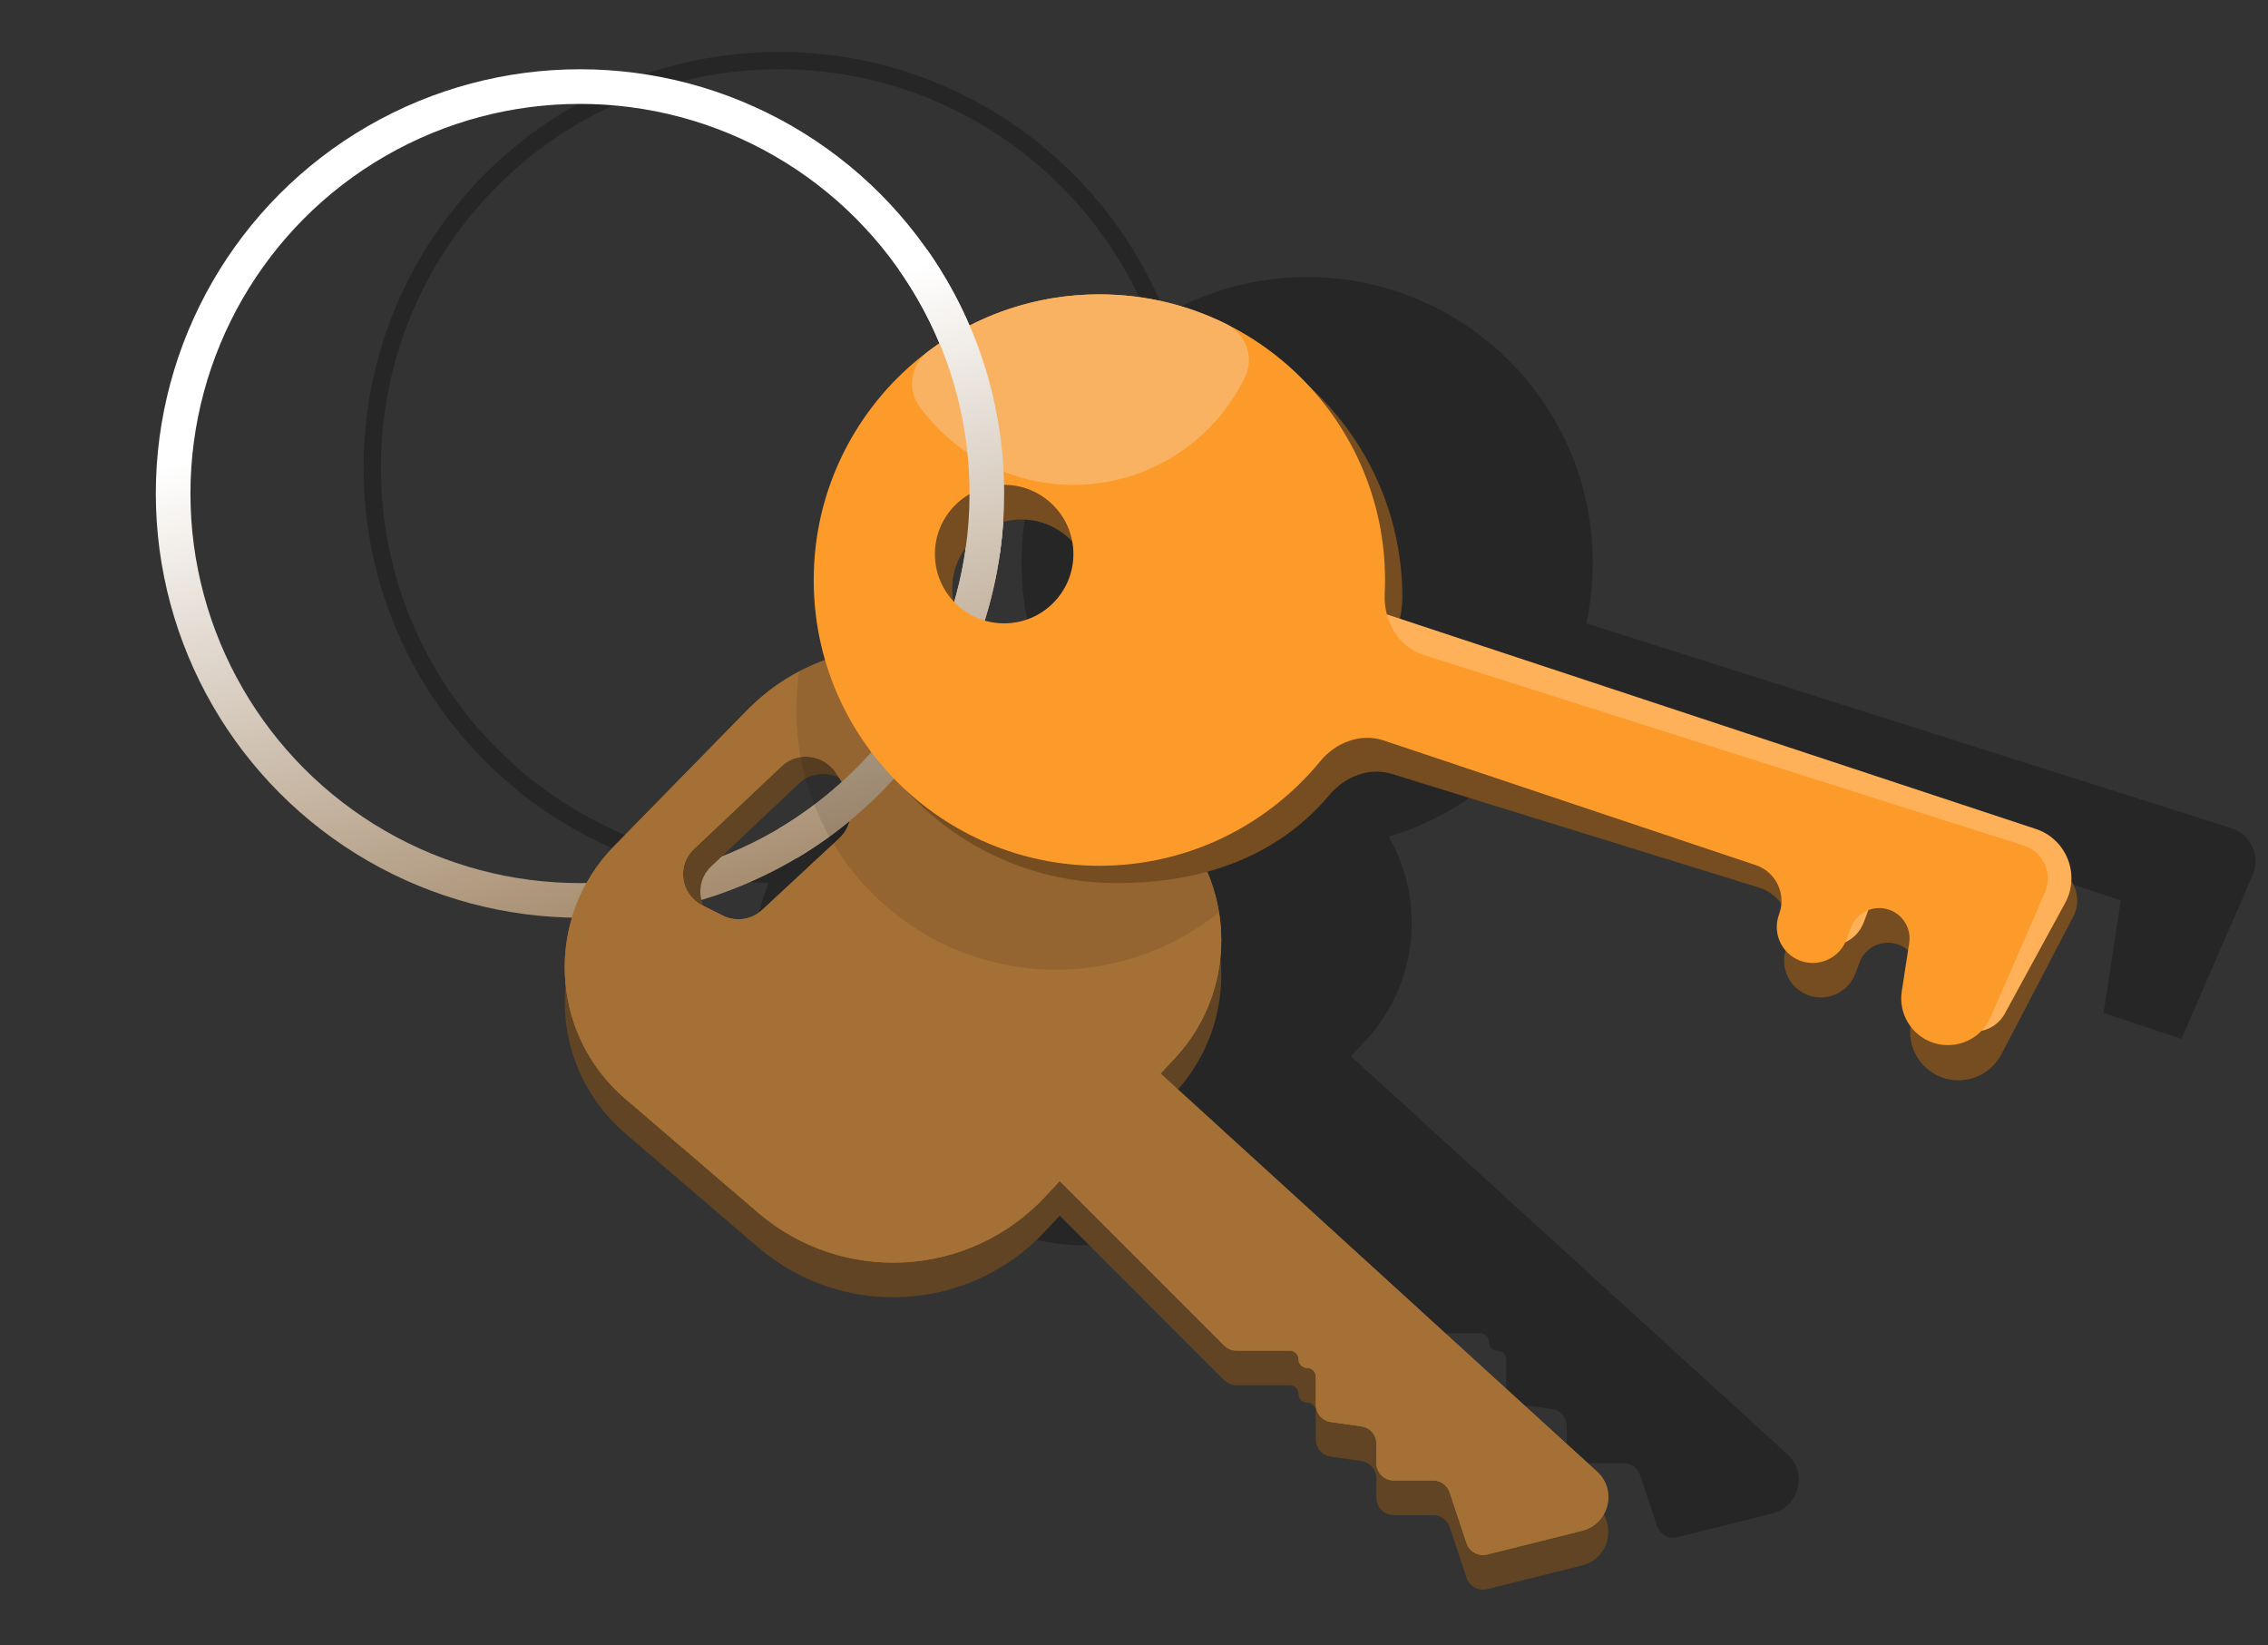 <svg width="131" height="95" viewBox="0 0 131 95" fill="none" xmlns="http://www.w3.org/2000/svg">
<rect x="0" y="0" width="131" height="95" fill="#333333" stroke="none"/>
<path fill-rule="evenodd" clip-rule="evenodd" d="M44.876 50C45.3 49.239 45.832 48.52 46.472 47.865L54.157 40.014C55.7 38.437 57.578 37.372 59.574 36.829C59.2 35.45 59 33.998 59 32.5C59 26.727 61.965 21.646 66.456 18.697C63.126 10.098 54.775 4 45 4C32.297 4 22 14.297 22 27C22 39.661 32.23 49.933 44.876 50ZM44.393 50.992C31.419 50.671 21 40.052 21 27C21 13.745 31.745 3 45 3C55.135 3 63.803 9.283 67.322 18.166C69.733 16.788 72.524 16 75.5 16C84.613 16 92 23.387 92 32.5C92 33.701 91.872 34.872 91.628 36L128.887 47.829C130.017 48.188 130.589 49.446 130.116 50.533L126 60L121.5 58.5L122.5 52L119.5 51L118 55L114 54L115.5 49.66L89.645 41C87.546 44.486 84.195 47.132 80.214 48.317C82.342 52.018 81.932 56.84 78.837 60.141L78.031 61L103.243 83.987C104.423 85.062 103.929 87.018 102.381 87.405L96.898 88.775C96.391 88.902 95.872 88.617 95.707 88.121L94.728 85.184C94.592 84.775 94.21 84.5 93.779 84.5H91.5C90.948 84.5 90.5 84.052 90.5 83.5V82.367C90.5 81.87 90.134 81.448 89.641 81.377L87.859 81.123C87.366 81.052 87 80.63 87 80.133V78.5C87 78.224 86.776 78 86.5 78C86.224 78 86 77.776 86 77.5C86 77.224 85.776 77 85.5 77H82.414C82.149 77 81.895 76.895 81.707 76.707L72.21 67.21L71.35 68.127C66.959 72.81 59.66 73.209 54.786 69.031L47.111 62.452C43.712 59.539 42.769 54.87 44.393 50.992Z" fill="black" fill-opacity="0.25"/>
<circle cx="33.5" cy="28.5" r="23.5" stroke="url(#paint0_linear_408_117)" stroke-width="2"/>
<path fill-rule="evenodd" clip-rule="evenodd" d="M92.243 86.986L67.031 64L67.837 63.141C71.738 58.979 71.374 52.402 67.036 48.697L59.527 42.283C54.727 38.183 47.572 38.503 43.157 43.014L35.472 50.865C31.428 54.998 31.721 61.689 36.111 65.452L43.786 72.031C48.66 76.208 55.959 75.81 60.35 71.127L61.21 70.21L70.707 79.707C70.895 79.894 71.149 80 71.414 80H74.5C74.776 80 75 80.224 75 80.5C75 80.776 75.224 81 75.5 81C75.776 81 76 81.224 76 81.5V83.132C76 83.63 76.366 84.052 76.859 84.123L78.642 84.377C79.134 84.448 79.5 84.869 79.5 85.367V86.5C79.5 87.052 79.948 87.5 80.5 87.5H82.779C83.21 87.5 83.592 87.775 83.728 88.184L84.707 91.121C84.873 91.617 85.392 91.902 85.899 91.775L91.381 90.405C92.929 90.017 93.423 88.062 92.243 86.986ZM49.315 45.676C49.457 45.9 49.603 46.126 49.75 46.347C50.377 47.291 50.31 48.641 49.479 49.412L45.016 53.557C44.405 54.124 43.506 54.253 42.76 53.88L41.558 53.279C40.316 52.658 40.069 50.99 41.079 50.036L46.152 45.246C47.093 44.356 48.62 44.583 49.315 45.676Z" fill="#604424"/>
<path fill-rule="evenodd" clip-rule="evenodd" d="M92.243 84.986L67.031 62L67.837 61.141C71.738 56.979 71.374 50.402 67.036 46.697L59.527 40.283C54.727 36.183 47.572 36.503 43.157 41.014L35.472 48.865C31.428 52.998 31.721 59.689 36.111 63.452L43.786 70.031C48.66 74.208 55.959 73.81 60.35 69.127L61.21 68.21L70.707 77.707C70.895 77.894 71.149 78 71.414 78H74.5C74.776 78 75 78.224 75 78.5C75 78.776 75.224 79 75.5 79C75.776 79 76 79.224 76 79.5V81.132C76 81.63 76.366 82.052 76.859 82.123L78.642 82.377C79.134 82.448 79.5 82.869 79.5 83.367V84.5C79.5 85.052 79.948 85.5 80.5 85.5H82.779C83.21 85.5 83.592 85.775 83.728 86.184L84.707 89.121C84.873 89.617 85.392 89.902 85.899 89.775L91.381 88.405C92.929 88.017 93.423 86.062 92.243 84.986ZM48.315 44.676C48.457 44.9 48.603 45.126 48.75 45.347C49.377 46.291 49.31 47.641 48.479 48.412L44.016 52.557C43.405 53.124 42.506 53.253 41.76 52.88L40.558 52.279C39.316 51.658 39.069 49.99 40.079 49.036L45.152 44.246C46.093 43.356 47.62 43.583 48.315 44.676Z" fill="#A47035"/>
<path fill-rule="evenodd" clip-rule="evenodd" d="M92.243 84.986L67.031 62L67.837 61.141C71.738 56.979 71.374 50.402 67.036 46.697L59.527 40.283C54.727 36.183 47.572 36.503 43.157 41.014L35.472 48.865C31.428 52.998 31.721 59.689 36.111 63.452L43.786 70.031C48.66 74.208 55.959 73.81 60.35 69.127L61.21 68.21L70.707 77.707C70.895 77.894 71.149 78 71.414 78H74.5C74.776 78 75 78.224 75 78.5C75 78.776 75.224 79 75.5 79C75.776 79 76 79.224 76 79.5V81.132C76 81.63 76.366 82.052 76.859 82.123L78.642 82.377C79.134 82.448 79.5 82.869 79.5 83.367V84.5C79.5 85.052 79.948 85.5 80.5 85.5H82.779C83.21 85.5 83.592 85.775 83.728 86.184L84.707 89.121C84.873 89.617 85.392 89.902 85.899 89.775L91.381 88.405C92.929 88.017 93.423 86.062 92.243 84.986ZM48.315 44.676C48.457 44.9 48.603 45.126 48.75 45.347C49.377 46.291 49.31 47.641 48.479 48.412L44.016 52.557C43.405 53.124 42.506 53.253 41.76 52.88L40.558 52.279C39.316 51.658 39.069 49.99 40.079 49.036L45.152 44.246C46.093 43.356 47.62 43.583 48.315 44.676Z" fill="#A47035"/>
<path d="M57 28.5C57 31.414 56.47 34.204 55.5 36.779C53.61 41.799 50.051 46.001 45.5 48.709" stroke="url(#paint1_linear_408_117)" stroke-width="2"/>
<path fill-rule="evenodd" clip-rule="evenodd" d="M67.036 46.697L59.526 40.283C55.708 37.021 50.398 36.557 46.164 38.775C46.056 39.501 46 40.244 46 41C46 49.284 52.716 56 61 56C64.067 56 66.919 55.08 69.294 53.5C69.679 53.244 70.051 52.971 70.41 52.682C70.043 50.435 68.91 48.298 67.036 46.697Z" fill="black" fill-opacity="0.1"/>
<path fill-rule="evenodd" clip-rule="evenodd" d="M80.366 37.995C80.645 36.851 81 35.402 81 34.5C81 25.387 73.613 18 64.5 18C55.387 18 48 25.387 48 34.5C48 43.613 55.387 51 64.5 51C69.638 51 73.862 49.384 76.783 45.912C77.671 44.856 79.071 44.287 80.39 44.694L101.575 51.25C102.918 51.665 103.674 53.085 103.271 54.431L103.14 54.867C102.791 56.029 103.484 57.246 104.66 57.54V57.54C105.708 57.802 106.786 57.236 107.166 56.224L107.408 55.579C107.738 54.697 108.707 54.236 109.6 54.533V54.533C110.408 54.803 110.905 55.616 110.776 56.459L110.359 59.168C110.152 60.515 110.946 61.815 112.239 62.246V62.246C113.542 62.681 114.967 62.104 115.603 60.887L119.754 52.929C120.189 52.095 119.984 51.07 119.261 50.468L118.007 49.423C117.673 49.144 117.282 48.942 116.862 48.829L81.126 39.267C80.567 39.117 80.228 38.557 80.366 37.995V37.995ZM59 38C61.209 38 63 36.209 63 34C63 31.791 61.209 30 59 30C56.791 30 55 31.791 55 34C55 36.209 56.791 38 59 38Z" fill="#754D20"/>
<path d="M119.278 52.157C120.175 50.513 119.364 48.459 117.586 47.872L78.645 35C78.258 36.792 79.562 39.478 78.645 41.001L102.408 48.961C103.56 49.347 104.176 50.598 103.779 51.746L103.741 51.857C103.342 53.01 104.018 54.256 105.201 54.552V54.552C106.226 54.808 107.28 54.254 107.651 53.265L107.908 52.58C108.238 51.699 109.206 51.237 110.099 51.535V51.535C110.908 51.804 111.405 52.618 111.275 53.46L110.885 56C110.662 57.445 111.514 58.84 112.901 59.302L113.412 59.472C114.331 59.779 115.337 59.383 115.801 58.533L119.278 52.157Z" fill="#FEB158"/>
<path fill-rule="evenodd" clip-rule="evenodd" d="M82.229 37.826C80.754 37.358 79.907 35.843 79.981 34.297C79.994 34.033 80 33.767 80 33.5C80 24.387 72.613 17 63.5 17C54.387 17 47 24.387 47 33.5C47 42.613 54.387 50 63.5 50C68.641 50 73.232 47.649 76.258 43.964C77.15 42.877 78.593 42.318 79.927 42.764L101.408 49.96C102.56 50.345 103.176 51.597 102.779 52.745L102.741 52.855C102.343 54.008 103.018 55.255 104.201 55.55V55.55C105.226 55.806 106.28 55.253 106.651 54.264L106.908 53.579C107.238 52.697 108.207 52.236 109.1 52.533V52.533C109.908 52.803 110.405 53.616 110.276 54.459L109.846 57.251C109.646 58.55 110.412 59.804 111.658 60.219V60.219C112.984 60.661 114.427 60.018 114.984 58.736L118.116 51.533C118.589 50.446 118.017 49.188 116.887 48.829L82.229 37.826ZM58 36C60.209 36 62 34.209 62 32C62 29.791 60.209 28 58 28C55.791 28 54 29.791 54 32C54 34.209 55.791 36 58 36Z" fill="#FD9B2A"/>
<path fill-rule="evenodd" clip-rule="evenodd" d="M53.111 23.481C52.356 22.448 52.627 21.024 53.652 20.26C56.401 18.212 59.809 17 63.5 17C66.123 17 68.603 17.612 70.805 18.701C71.949 19.267 72.471 20.616 71.917 21.766C70.141 25.454 66.368 28 62 28C58.348 28 55.111 26.22 53.111 23.481Z" fill="#F8B262"/>
<path d="M56.762 31.857C56.919 30.761 57 29.64 57 28.5C57 23.476 55.423 18.82 52.738 15" stroke="url(#paint2_linear_408_117)" stroke-width="2"/>
<defs>
<linearGradient id="paint0_linear_408_117" x1="30.622" y1="21.306" x2="38.776" y2="52" gradientUnits="userSpaceOnUse">
<stop stop-color="white"/>
<stop offset="1" stop-color="#A78E71"/>
</linearGradient>
<linearGradient id="paint1_linear_408_117" x1="30.622" y1="21.306" x2="38.776" y2="52" gradientUnits="userSpaceOnUse">
<stop stop-color="white"/>
<stop offset="1" stop-color="#A78E71"/>
</linearGradient>
<linearGradient id="paint2_linear_408_117" x1="30.622" y1="21.306" x2="38.776" y2="52" gradientUnits="userSpaceOnUse">
<stop stop-color="white"/>
<stop offset="1" stop-color="#A78E71"/>
</linearGradient>
</defs>
</svg>
